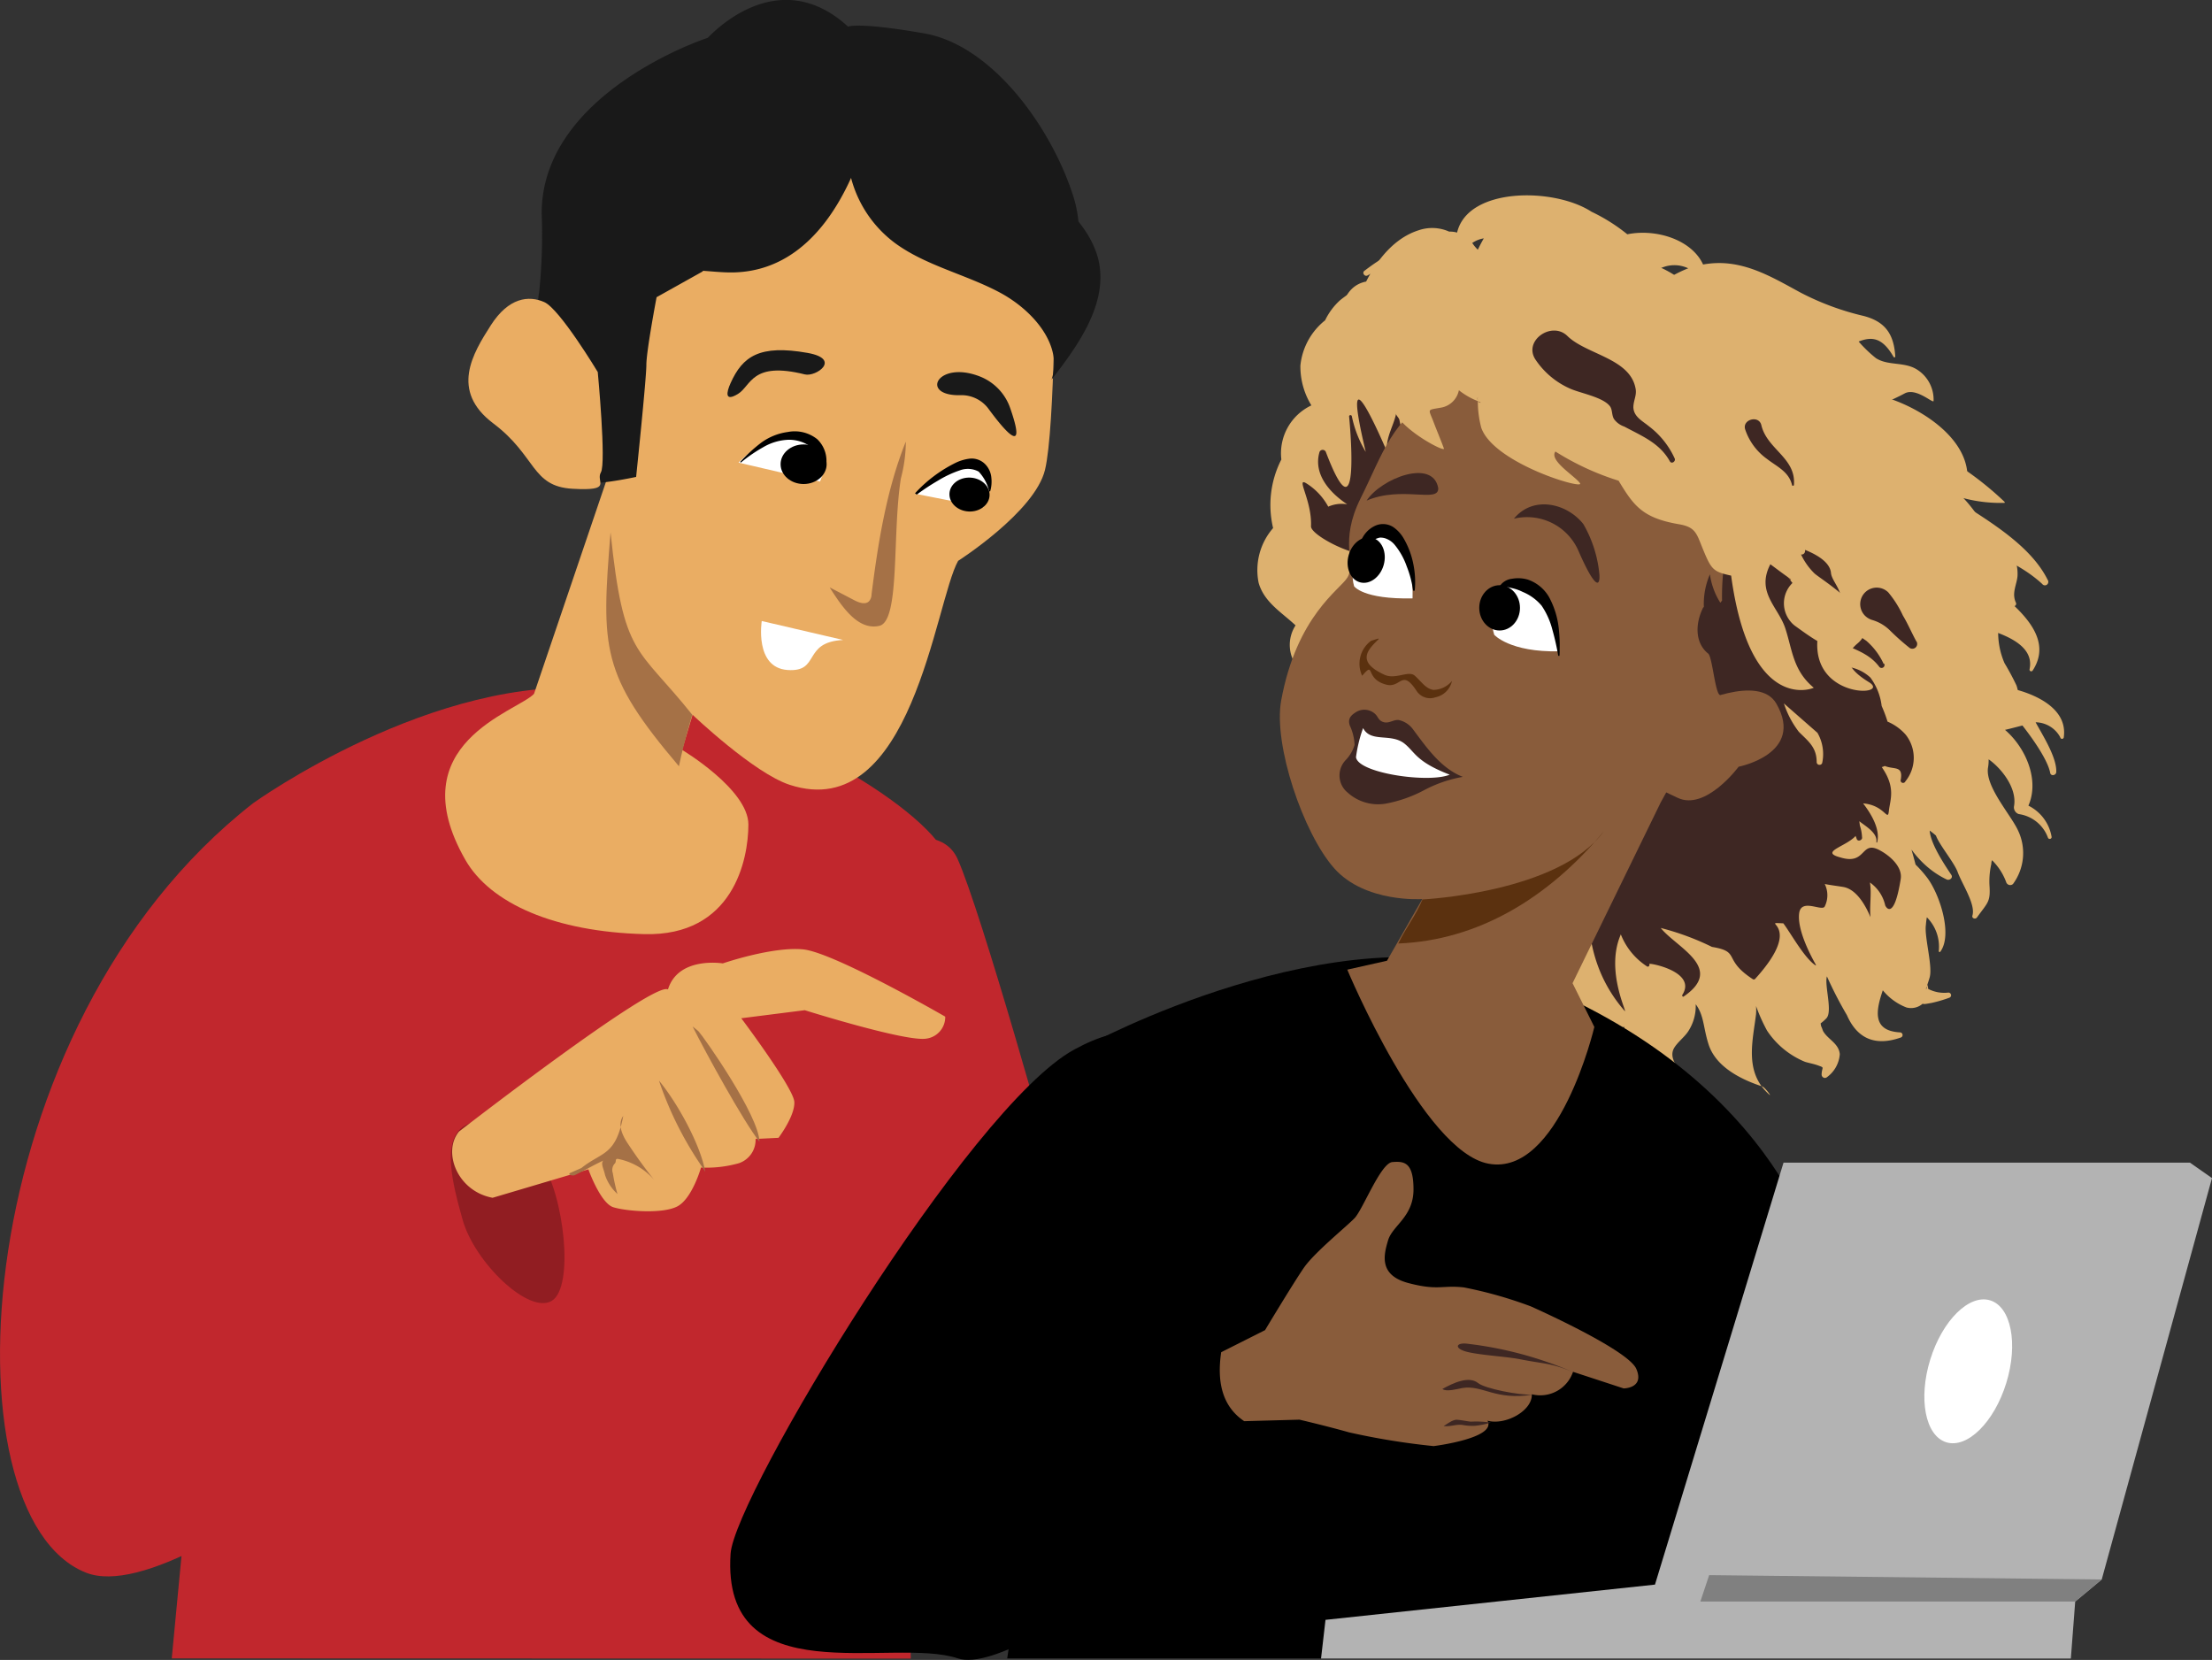 <svg role="img" aria-hidden="true" focusable="false" xmlns="http://www.w3.org/2000/svg" xmlns:xlink="http://www.w3.org/1999/xlink" viewBox="0 0 233.5 175.21"><rect x="0" y="0" width="233.5" height="175.21" fill="#333333" stroke="none"/><defs><path d="M86.56,50.83c0-.06,2-4-2-5-3-.74-6.6,3-6.6,3Z" fill="none"></path><path d="M96.62,52.12s3.92-3.57,6.29-2.87c2.71.8.91,4.29.91,4.29Z" fill="none"></path><path d="M157.73,67c-.54-1.84-.7-5.12,1.62-5.35s5.36,3,5.24,7.1C159.35,68.86,157.73,67,157.73,67Z" fill="none"></path><path d="M142.94,61.88c-.54-1.84.24-5.12,2.56-5.35s3.73,2.56,3.61,6.63C143.87,63.28,142.94,61.88,142.94,61.88Z" fill="none"></path><polygon points="188.27 122.71 174.7 167.25 139.92 170.97 139.45 175.05 218.6 175.05 219.06 169.04 221.86 166.71 233.5 124.34 231.17 122.71 188.27 122.71" fill="none"></polygon></defs><g><path d="M101.09,90.68c2.45,5.46,9.91,31.89,11,36.32s13.56,30.21,13.56,30.21l-9.43,7.64s-20.66-10.36-24.43-16.27S81.44,121.5,81.44,121.5l6.47-30.29S98.65,85.23,101.09,90.68Z" fill="#c1272d"></path><path d="M18.13,175.05l8.59-90.27S45.86,71,63.38,72.74,97.67,85.3,99.82,90.23s-4.85,18-4.85,18c.77,43.37.78,48.13,1.17,66.84Z" fill="#c1272d"></path><path d="M26.72,84.78C-3.5,108.37-6.13,160,9.08,166c11.35,4.49,49.1-30.71,48.56-31.44s-7.55-13.3-7.55-13.3L22.33,132.09s6.06-13.4,6.6-14.14,4.7-17,4.43-17.69S26.72,84.78,26.72,84.78Z" fill="#c1272d"></path><path d="M57.16,122.7c2.33,3.3,3.52,13.15,1.08,14.61s-8.15-4.09-9.4-8.54c-1.1-3.89-2.25-8.47.19-9.93S54.82,119.41,57.16,122.7Z" fill="#911d22"></path><path d="M48.45,119.44s20.58-15.94,22.06-15c1.09-3.53,5.79-2.75,5.79-2.75s5.23-1.8,8.48-1.48,15,7.1,15,7.1a2.3,2.3,0,0,1-2,2.32c-2.14.36-12.83-3-12.83-3l-6.7.85s5.52,7.35,5.6,8.83-1.67,3.79-1.67,3.79l-2.42.12A2.6,2.6,0,0,1,78,122.78a12.56,12.56,0,0,1-4,.46s-.93,3.28-2.5,4.1-5.38.51-6.75.09-2.64-4-2.64-4l-10.11,3C48.26,125.74,46.69,121.58,48.45,119.44Z" fill="#eaad63"></path><path d="M56.37,73.24l8.36-24.63-.27-19.95,6.47-14.77,17.79-6.4L106,19.55l5.39,7.39s0,18.22-1.08,22.66-9.17,9.6-9.17,9.6c-2.44,4.34-4.88,27.85-17.78,23.64-3.78-1.23-10.25-7.39-10.25-7.39L72,79.15s7,4.18,7,7.88S77.4,98.85,68,98.6s-16.25-3.21-18.9-7.88C42.12,78.47,54.56,75.14,56.37,73.24Z" fill="#eaad63"></path><path d="M89.52,2.81C81.9-4.16,74.76,4,74.7,4S57.18,9.75,57.18,22.51a58.5,58.5,0,0,1-.27,8.37c-.27,1.23-.27,5.42,2.16,7.14s2.69-2,3.23,4.44.81,7.14,0,8.12,4.85-.24,4.85-.24S68.23,40,68.23,38.52s1.08-7.15,1.08-7.15l4.85-2.71,8.36-12.55s10.51-.74,11.32-1,12.66,7.63,12.66,7.63l4.32,7.88s-.27,4.19-.27,3.45,5.12-6.15,2.69-13.54-8.64-15.77-15.65-17S89.52,2.81,89.52,2.81Z" fill="#191919"></path><path d="M77.61,28.75c-1.36.05-2.71-.15-4.06-.2-4.65-.16-9.73,2.09-11.11,6.15a19.14,19.14,0,0,1,6.2-14.14c1.77-1.65,3.87-3,5.3-4.92a41.46,41.46,0,0,1,2.71-3.88C80,8.2,93.81,6.05,91.73,13.47,90,19.79,86,28.44,77.61,28.75Z" fill="#191919"></path><path d="M94.51,25.68c3.23,2.36,7.43,3.28,11,5.18s6.73,5.61,5.49,9.21c2.88-3.69,5.9-8,5-12.42-.59-2.81-2.7-5.16-5-7.13a42.37,42.37,0,0,0-11.78-7.18c-4.33-1.75-9.33-5.06-9.77,1.55A12.53,12.53,0,0,0,94.51,25.68Z" fill="#191919"></path><path id="95676e91-c439-43e1-be9a-7d81edae4afa" d="M86.56,50.83c0-.06,2-4-2-5-3-.74-6.6,3-6.6,3Z" fill="#fff"></path><g><ellipse cx="84.83" cy="49" rx="2.43" ry="2.09"></ellipse></g><path id="4a3cd831-0c09-46df-9402-fb0bc1498a6c" d="M96.62,52.12s3.92-3.57,6.29-2.87c2.71.8.91,4.29.91,4.29Z" fill="#fff"></path><g><ellipse cx="102.35" cy="52.19" rx="1.79" ry="2.12" transform="translate(45.11 151.82) rotate(-87.14)"></ellipse></g><path d="M89,67.55l-8.59-2s-.79,4.92,2.72,5.17S84.65,67.78,89,67.55Z" fill="#fff"></path><path d="M78.13,48.76a17.18,17.18,0,0,1,2.18-2,6.13,6.13,0,0,1,2.84-1.16,3.81,3.81,0,0,1,3.12.76,3.16,3.16,0,0,1,.89,3h-.1a4.79,4.79,0,0,0-1.47-2.2,3.91,3.91,0,0,0-2.38-.74,5.65,5.65,0,0,0-2.62.77,16.07,16.07,0,0,0-2.39,1.64Z"></path><path d="M96.59,52.07a14.46,14.46,0,0,1,4.35-3.25,4.76,4.76,0,0,1,1.44-.41A2,2,0,0,1,104,49a2.33,2.33,0,0,1,.65,1.45,3.58,3.58,0,0,1-.13,1.42h-.1a4.57,4.57,0,0,0-1.11-2.09,2.41,2.41,0,0,0-2-.13A11.39,11.39,0,0,0,99,50.74a23.84,23.84,0,0,0-2.23,1.47Z"></path><path d="M95.1,50.49c-.94,5.86-.06,15.07-2.28,15.57S88.94,64.15,87.58,62l2.59,1.35c.49.26,1.16.5,1.55.13a1.09,1.09,0,0,0,.28-.73c.67-5.35,1.58-11.08,3.62-16.14A15.43,15.43,0,0,1,95.1,50.49Z" fill="#a57146"></path><path d="M64.45,56.19c-1,12.32-1,15,7.22,24.69.58-2.81,1.41-5.43,1.41-5.43C67.23,68.12,65.83,69.46,64.45,56.19Z" fill="#a57146"></path><path d="M77.12,40.44c-.45,1-.63,2,.78,1.14s1.42-3.47,7.06-2.06c1.16.29,3.92-1.62.29-2.27C80.18,36.35,78.39,37.61,77.12,40.44Z" fill="#191919"></path><path d="M103.39,39.72A5.52,5.52,0,0,1,106.61,43c2.4,6.82-2.34,0-2.38,0a3.56,3.56,0,0,0-2.71-1.29C97,41.89,98.9,38,103.39,39.72Z" fill="#191919"></path><path d="M63.1,39.27s-4-6.65-5.64-7.38-3.77-.5-5.66,2.46-4.31,6.89.27,10.34,4,6.65,8.36,6.9,2.42-.74,3-1.73S63.1,39.27,63.1,39.27Z" fill="#eaad63"></path><path d="M61.37,123.29c2.17-1.74,3.62-1.25,4.42-5.5-.65.92-.07,2.11.54,3,.86,1.3,1.77,2.56,2.75,3.78a6.78,6.78,0,0,0-3.88-2.25c-.32,0-.09.3-.32.51a1,1,0,0,0-.19,1,18.38,18.38,0,0,0,.49,2.2,4.72,4.72,0,0,1-1.31-2c-.16-.79-.68-1.5.17-1.69-1.44.65-1.93,1-3.37,1.7-.26.11-.75-.07-.51-.22" fill="#a57146"></path><path d="M74.27,123.39a36.87,36.87,0,0,1-4.71-9.33c1.94,2.34,4.37,6.73,4.89,9.63" fill="#a57146"></path><path d="M73.73,108.85c.58.63,6.39,8.89,6.44,11.67-1.72-2.19-5.62-9.31-7.06-12.17C73.12,108.34,73.71,108.83,73.73,108.85Z" fill="#a57146"></path><path d="M212.94,72.82a17.66,17.66,0,0,0-2.19-3.66,52.18,52.18,0,0,0-4.14-3.59h.09c2.09.68,8.29,1.6,7.54,5.08a.18.18,0,0,0,.15.21.19.19,0,0,0,.17-.07c2.53-3.84-2.27-7.15-4.91-9.39a28.43,28.43,0,0,1-4.07-4.49c3.2.8,7.33,2.26,10,4.73a.35.35,0,0,0,.5.07.37.37,0,0,0,.07-.51c-1.75-3.54-6-6.07-9.17-8.12,2.81-5.41-3.31-9.69-7.8-11.1a20.76,20.76,0,0,1-3.07-1,21.32,21.32,0,0,1-3.48-2.65,19.41,19.41,0,0,0-2.4-1.62h.59c2.37,0,3.93,1.67,5.22,3.46a.27.27,0,0,0,.39,0,.28.28,0,0,0,.09-.33c-1.23-2.7-3-4.94-6.05-5.45-2.81-.46-6.05.46-8.66-.93-1.41-.74-2.37-2.21-3.54-3.26a11.25,11.25,0,0,0-5.3-2.71,35.16,35.16,0,0,0-6.15-.45h0a8.16,8.16,0,0,0-5-.8c-.66-.17-1.33-.36-2-.56a2.71,2.71,0,0,0-2.7.84,8,8,0,0,0-4.38.37,10,10,0,0,0-2.75-.7c-2.29-.2-4.2,1.06-5.94,2.38A.27.27,0,0,0,144,29a.28.28,0,0,0,.33.09c2.19-1.21,4.33-2.07,6.66-1a6.38,6.38,0,0,0-.66.8,12.83,12.83,0,0,0-8.87,2.8,6.84,6.84,0,0,0-1.58,2.12,7,7,0,0,0-2.61,4.78,7.87,7.87,0,0,0,1.16,4.2,5.59,5.59,0,0,0-3.17,5.71h0a10.55,10.55,0,0,0-.87,7.24,6.76,6.76,0,0,0-1.53,5.77c.58,2.06,2.43,3.12,3.9,4.5a3.78,3.78,0,0,0,.36,4.59c1.73,2.11,4.62,2.69,6.31,4.9,22.6,29.56,3.51,32.25,16.77,31.56a6.54,6.54,0,0,0,2-.46l.76-.32c.24-.06.36-.1.34-.12.9,0,1.25.43,2.37,1,2,1,3.31,1.91,5.59,1.28l.2-.06a5.05,5.05,0,0,0,1,3.33,5.69,5.69,0,0,0,2.29,1.83c1.12.53,2.84.68,3.71,1.57.22.22.63-.08.44-.33-.86-1.16-2.84-2.63-2.26-4,.29-.67,1.22-1.32,1.62-2a4.87,4.87,0,0,0,.74-2.78c.88,1.17.79,2.44,1.34,4.18.74,2.41,3.4,3.75,5.69,4.5.29.1,1,1.08.76.88-2.71-2.36-1.76-5.68-1.42-8.52a6,6,0,0,0,0-.85,17.93,17.93,0,0,0,1.17,2.61,8.85,8.85,0,0,0,4,3.28c.43.13.89.21,1.32.36.83.3.45.13.43,1a.36.36,0,0,0,.36.34.37.37,0,0,0,.23-.1,3.3,3.3,0,0,0,1.33-2.41c-.1-1.1-1.17-1.52-1.7-2.33-.12-.17-.16-.43-.26-.59a1.91,1.91,0,0,1-.06-.33,4.88,4.88,0,0,0,.59-.52c.71-.7-.21-3.47.07-4.44a41.57,41.57,0,0,0,2.11,4.09c1.12,2.56,3.07,3.28,5.67,2.37a.28.28,0,0,0,.2-.34.29.29,0,0,0-.28-.21c-3-.17-2.49-2.4-1.8-4.44a6.06,6.06,0,0,0,2.49,1.81,1.87,1.87,0,0,0,1.8-.47c-.31.25.74,0,.82,0a14.06,14.06,0,0,0,1.89-.55.28.28,0,0,0,.2-.34.29.29,0,0,0-.28-.21,3.66,3.66,0,0,1-2.13-.39,1.57,1.57,0,0,0-.09-.43l.06-.19c.07-.2.13-.4.19-.61.33-1.2-.59-4.31-.4-5.53a7.28,7.28,0,0,1,.1-.8,4.41,4.41,0,0,1,1.26,3.55.07.07,0,0,0,.05.1.07.07,0,0,0,.1,0c1.32-1.76,0-5.93-1.32-7.75a12.74,12.74,0,0,0-1.28-1.46c-3.18-12.2-3.55-1.68,3.28,1.57.3.14.71-.17.49-.49-.9-1.34-2.19-3.34-2.28-4.67.23.17.45.34.66.53.37,1,1.92,2.84,2.29,3.84.46,1.27,1.92,3.42,1.56,4.6-.09.3.32.43.48.2,1.14-1.59,1.44-1.62,1.32-3.39a8.32,8.32,0,0,1,.2-2.28.91.91,0,0,1,.07-.37,6.26,6.26,0,0,1,1.49,2.3.45.45,0,0,0,.54.31.45.45,0,0,0,.19-.11,5.52,5.52,0,0,0,.53-5.63C212.27,86,209.52,83,209.86,81a4.06,4.06,0,0,0,.06-.85c1.23.85,3,2.93,2.69,4.9a.75.75,0,0,0,.5.88,3.85,3.85,0,0,1,3.08,2.51.2.2,0,0,0,.27.09.19.19,0,0,0,.11-.19,4.51,4.51,0,0,0-2.45-3.3c1.19-2.7-.27-6.11-2.47-8,.62-.14,1.23-.31,1.84-.46,1,1.27,2.67,3.61,2.93,5,.07.38.63.27.64-.09.07-1.53-1.44-3.89-2.18-5.25a3,3,0,0,1,2.6,1.58.2.2,0,0,0,.22.17.21.21,0,0,0,.16-.22C218.23,74.85,215.05,73.41,212.94,72.82Zm-6.85-20.29h0a19,19,0,0,1-4.05-4.1C204.05,49.22,206.11,50.56,206.09,52.53Zm-2.77,51.91h0c0-.1,0-.2.07-.3a.78.78,0,0,1-.07.3Z" fill="#ddb16f"></path><path d="M201.15,77.53a5.27,5.27,0,0,0-1.9-1.36,14.29,14.29,0,0,0-.62-1.65,6.3,6.3,0,0,0-1.19-3,4.37,4.37,0,0,0-3.3-1.16h0a13.48,13.48,0,0,0-1.65-2.45,8.81,8.81,0,0,0-3.68-3.4A5.35,5.35,0,0,0,185,61s-27.1,30.05-13.53,45.67c.52.61-2.08-4.09-.39-8a.11.11,0,0,0,0-.08,7.13,7.13,0,0,0,2.77,3.41c.17.12.32-.1.25-.25s5.11.8,3.47,3.29c0,.09.06.21.15.15,4.42-3-.77-5.18-2.41-7.24a28.11,28.11,0,0,1,5.41,2h0c3.1.51,1.06,1.28,4.3,3.4a.2.2,0,0,0,.23,0c5.47-6,.23-6,3-5.89.84,1.13,2.19,3.61,3.37,4.42,0,0,.08,0,.09,0a0,0,0,0,0,0,0c-.77-1.35-2-3.85-1.79-5.48s2.42-.15,2.7-.72a2.67,2.67,0,0,0,0-2.37c.64.13,1.31.2,2,.32,1.86.36,2.85,3.34,2.83,3.16-.12-1.16.14-2.47-.06-3.64A4,4,0,0,1,199,95.55c0,.07.9,1.86,1.64-2.76.21-1.29-1.13-2.45-2.14-3-2.14-1.22-1.41,1.59-4.24.71-2.43-.64,1.16-1.23,1.84-2.58a2.12,2.12,0,0,0,.17-1.24h0c.59.49,1.95,1.22,1.8,2.2,0,.06.08.09.09,0,.31-1.27-.5-2.8-1.49-4.08,2.31.19,2.59,2,2.72.8s.76-2.46-.75-4.63a1.75,1.75,0,0,0,.32-.12c1,.41,1.93-.07,1.69,1.43a.26.26,0,0,0,.48.2A3.93,3.93,0,0,0,201.15,77.53Z" fill="#3e2723"></path><path d="M169.16,47.55a38.56,38.56,0,0,1,4.73,4.3H174c2,1.14,3.68,2.63,5.87,3.43.47.18.78-.57.34-.81a12.69,12.69,0,0,1-4.68-4.14c-.14-.23-.27-.47-.4-.72a35,35,0,0,0-3.8-2.2c-.62-.32-.07-1.25.55-.93.83.42,1.65.87,2.45,1.36a11.06,11.06,0,0,0-1.3-2.42c-1.39-1.85-4.69-.88-4,1.67C169.05,47.25,169.11,47.4,169.16,47.55Z" fill="#3e2723"></path><path d="M161,38.35a44.34,44.34,0,0,0-5.16-3.42c-2.13-1.41-3.93,1.57-2.54,3.29a13,13,0,0,0,5.39,3.61c.91.36,1.86.48,2.73.89a9,9,0,0,0,2.55,1,.48.48,0,0,0,.56-.36.47.47,0,0,0-.11-.41C163.23,41.47,162.46,39.59,161,38.35Z" fill="#3e2723"></path><path d="M148.82,47.22a8.64,8.64,0,0,1-1.21-3.76.1.1,0,0,0-.2,0c-.2,1.33-1.1,2.57-1,4v.19c0,.07-5.21-12.39-2.24.05a11.89,11.89,0,0,1-1.47-3.77.15.15,0,0,0-.18-.11.15.15,0,0,0-.11.11s1.39,13.85-2.44,3.81a.36.36,0,0,0-.45-.24.34.34,0,0,0-.24.24c-.64,2.26,1,4.21,2.93,5.49a3.52,3.52,0,0,0-2,.25A6.63,6.63,0,0,0,137.87,51c-1.1-.64.64,1.84.52,4.56,0,1,5.05,3.52,6.42,2.85,1.68-.82,3.8.49,5.68.2C153.92,58,150.56,50,148.82,47.22Z" fill="#3e2723"></path><path d="M140.73,69.34a.09.09,0,0,1,0-.07A.09.09,0,0,0,140.73,69.34Z" fill="#ddb16f"></path><path d="M144.6,48.57V48.5h0Z" fill="#ddb16f"></path><path d="M155.66,39.83C155.36,39.83,155.23,39.71,155.66,39.83Z" fill="#ddb16f"></path><path d="M191.65,108.36Z" fill="#ddb16f"></path><path d="M203.3,103.93a.21.21,0,0,1,0,.11Z" fill="#ddb16f"></path><path d="M192.45,134.59s-3.73-20.84-32.59-31.66c-18.62-7-45.16,7.45-45.16,7.45s-4.19,34.45-4.19,35.85-4.19,28.82-4.19,28.82h88.92Z"></path><path d="M131.07,140.56l6.05,12.11s-29.06,24.71-36,22.38-25,3.95-24-11.05c.41-6.11,25.12-47.18,36.3-53.23s7.45,6,7.45,6L113.38,148Z"></path><path d="M128.91,142.73l4.63-2.33s3-5,4.11-6.6,4.44-4.29,5.33-5.21,2.76-5.83,4-5.93,2.23,0,2.23,2.89-2.21,3.8-2.68,5.36-1,3.69,2.14,4.52,3.55.2,5.86.46a44.37,44.37,0,0,1,7.06,2s10.25,4.54,11.14,6.6-1.34,2.06-1.34,2.06l-5.34-1.75a3.65,3.65,0,0,1-4.35,2.37c.07,1.75-2.79,3.3-4.68,2.79,1,1.85-5.68,2.68-5.68,2.68a74.82,74.82,0,0,1-8.93-1.45c-2.56-.72-5.24-1.34-5.24-1.34l-5.83.16C129,148.44,128.45,145.83,128.91,142.73Z" fill="#895c3b"></path><path d="M183.68,47.91l-16.29-9.77s-10.25.46-15.37,3.25-6.05,6.52-8.38,11.18-.46,6.81-1.4,8.38c-.75,1.27-5.35,4-7,13-.84,4.67,2.33,14,5.59,17.69s9.31,3.26,9.31,3.26l-3.73,6.51-4.19.94s8,19.19,14.9,20.48c7.45,1.4,11.18-14.43,11.18-14.43l-2.3-4.62,9.31-19.09,7.45-13.5,7-11.17Z" fill="#895c3b"></path><path d="M189.37,51.17c.22-2.85-2.84-3.74-3.44-6.29-.26-1.11-2.07-.6-1.7.47a6.27,6.27,0,0,0,2.28,3.08c1.05.82,2.32,1.34,2.66,2.77,0,.11.19.08.2,0Z" fill="#3e2723"></path><path d="M198.85,70.1A7.14,7.14,0,0,0,197,67.63a9.55,9.55,0,0,1-2.4-2.26c-.39-.78-.13-1.75-.32-2.59s-.94-1.64-1-2.3c-.2-2.26-5.52-3.26-5.52-3.26s3,2.32,3.1,3.26-.52,3.57.39,3.62.19-.37.46.12a5.79,5.79,0,0,1,.23,1A4,4,0,0,0,193.12,67c1.63,1.46,3.8,1.48,5.23,3.35a.31.31,0,1,0,.54-.32Z" fill="#3e2723"></path><path d="M202.28,67.68c-.49-.9-.88-1.83-1.41-2.71a11,11,0,0,0-1.54-2.44A1.72,1.72,0,0,0,196.88,65a1.86,1.86,0,0,0,.78.45,4.43,4.43,0,0,1,1.86,1.11,24.6,24.6,0,0,0,2,1.78.51.51,0,0,0,.8-.61Z" fill="#3e2723"></path><path d="M177.63,105.22" fill="#3e2723"></path><path d="M196.56,88.42a4.62,4.62,0,0,0-1.62-3.35.78.78,0,0,0-1.08,1.12.8.8,0,0,0,.32.19A3.77,3.77,0,0,1,196,88.57c.13.29.56.13.57-.15Z" fill="#3e2723"></path><path d="M191.52,64.83a7.26,7.26,0,0,0-1.61-2.5c-.9-.88-3-3.95-3-3.91-1.32,1.52-2,4.15-1.55,1.32a.12.12,0,0,0-.08-.15.13.13,0,0,0-.12,0c-1.71,1.34-1.07,3.64,0,5.18.83,1.14,2.41,1.61,3.14,2.74l.06.13a3.92,3.92,0,0,0-.45-.46,4.79,4.79,0,0,0-1.11-.66c-.24-.24-.49-.47-.77-.7a6.51,6.51,0,0,1-2.55-3.95c-.29-1.52-.27-2.93-1.14-4.27a25.56,25.56,0,0,0-.56,5.79l-.18.23a7.5,7.5,0,0,1-1.1-3,7.89,7.89,0,0,0-.64,3.46.16.16,0,0,0-.08.06c-.88,1.78-.82,3.77.54,4.85.43.34.73,4.18,1.23,4.36s2.42-3,2.74-2.68c.94,1.08,1.45,2.45,2.46,3.48a1.1,1.1,0,0,0,1.56,0h0a1.29,1.29,0,0,0,2.11-1.37,1.48,1.48,0,0,0,1.18-1.24v-.44C192.86,69.3,192.28,66.67,191.52,64.83Z" fill="#3e2723"></path><path d="M201.32,43.78c-1.38-1.66-4.13.49-3,2.3a15.28,15.28,0,0,0,13.28,7,.08.08,0,0,0,0-.11l0,0a33.61,33.61,0,0,0-4.93-3.89A33.75,33.75,0,0,1,201.32,43.78Z" fill="#ddb16f"></path><path d="M212.86,72.35A26.53,26.53,0,0,0,211.6,70a8.1,8.1,0,0,1-.67-3.4c0-1.68.71-.22.51-1.88,0,0,.11-.48.12-.46.41,1.12-.3-.86.85-.29a.29.29,0,0,0,.38-.11.26.26,0,0,0,0-.27c-.45-1,.1-1.86.18-2.79a4.46,4.46,0,0,0-.45-2.21c-.62-1.45-3-3.23-4-4.49-3.93-5.38-6.15-2.79-9-4.66-1.9-1.26-4.05,1.58-2.42,3.13A13.42,13.42,0,0,0,201,55.1a1.88,1.88,0,0,0,.62.94,11.21,11.21,0,0,1,3.77,5.13c.5,1.63.71,3.32,1.12,5a16.24,16.24,0,0,0,2.77,5c1.59,1.82,3.53,2.13,1.75,5.06-.08.12.1.26.2.16C212.44,75.21,213.47,74.1,212.86,72.35Z" fill="#ddb16f"></path><path d="M188.31,74.25a10,10,0,0,0,1.58,3c1,1,1.88,1.62,1.88,3.21a.29.29,0,0,0,.32.27.29.29,0,0,0,.26-.19,4.49,4.49,0,0,0-.5-3.19" fill="#ddb16f"></path><path d="M197.28,72c-1.63-1-3.19-2.41-1.2-4.08,3.1-2.61-3.76-6.68-4.54-7.39a6.87,6.87,0,0,1-1.42-2,.37.37,0,0,0,.42-.32v0c.18-2.19-2.16-4.61-3.13-6.42-1.09-2-3.32-5.39-5.15-6.69-.24-2.06-1.59-1.43-3-3.09-1-1.13-1.89-2.4-2.92-3.57a2.77,2.77,0,0,0,.78-.36,25.35,25.35,0,0,1,3.49-2.21,3.08,3.08,0,0,0,.84,2.66,8.74,8.74,0,0,0,6.45,3c2,.07,3.68-.59,5.48.51a5.25,5.25,0,0,0,5.64.46c.71-.31,1.4-.63,2.09-1,1.23-.58,3,1.17,3,.81A3.75,3.75,0,0,0,202.35,39c-1.34-.84-3.06-.37-4.33-1.2a13.69,13.69,0,0,1-1.82-1.75c1.38-.54,2.5-.45,3.69,1.63.05.08.19,0,.18,0-.13-2.34-1-3.72-3.34-4.33a28.31,28.31,0,0,1-6.67-2.47c-2.62-1.42-5.22-3-8.28-3.11a9.58,9.58,0,0,0-2,.15c-1.22-2.65-5-3.8-8-3.19A18.8,18.8,0,0,0,168,22.35c-3.92-2.56-13.05-2.63-14.19,2.2a2.59,2.59,0,0,0-.83-.1,4.4,4.4,0,0,0-3.21-.15c-2.54.8-4.36,3.05-5.56,5.42-2.84.52-3.54,4.76-.4,5.61a8.86,8.86,0,0,0,2.61.32,3.54,3.54,0,0,0,1.16-.25,8.5,8.5,0,0,0-.21,1.12,7.07,7.07,0,0,0,.44,3.44,3.24,3.24,0,0,0-.57,3.53c.9,2,5.34,4.3,5.18,3.85-.34-.94-.74-1.86-1.09-2.79-.54-1.43-.76-1.25.77-1.52a2.32,2.32,0,0,0,1.9-1.84,7.82,7.82,0,0,0,2,1.15,11,11,0,0,0,.36,2.8c1.29,3.76,10.93,6.61,10.43,5.87s-3.31-2.4-2.6-3.35a28.24,28.24,0,0,0,6.67,3.08c1.6,2.65,2.52,3.94,6.4,4.6,1.74.3,1.84,1,2.48,2.57.92,2.24,1.1,2.43,3,2.85,2,14.74,8.76,11.86,8.72,11.83-2.19-1.81-2.26-4-3-6.26s-3.12-3.81-1.58-6.77c.84.61,1.65,1.26,2.53,1.8a3,3,0,0,0-.42,4.22,2.67,2.67,0,0,0,.48.47c.78.56,1.55,1.13,2.37,1.61C191.46,73.85,199.68,73.48,197.28,72ZM161.12,37.44a.61.61,0,0,0-.05-.12l.08.15ZM156,26.36a4.49,4.49,0,0,1-.41-.46l-.18-.25a3,3,0,0,1,1.22-.49Q156.29,25.75,156,26.36Zm17.75,3.38a3.44,3.44,0,0,1,4.46-1.42,13.31,13.31,0,0,0-6,4.71,3,3,0,0,0-.61,1.85,7,7,0,0,0-3.24-.16,5.82,5.82,0,0,1-1.43.21l-.19-.06c-.11-.21-.23-.41-.35-.62h0a15.65,15.65,0,0,0-.16-2.27,6.64,6.64,0,0,0-2-3.54h.07a11.73,11.73,0,0,1,1.92.65,31.24,31.24,0,0,1,3.41,1.74,3.05,3.05,0,0,0,4.1-1.09ZM156,41.91a.65.65,0,0,0,0,.34A.34.34,0,0,1,156,41.91Zm0,.45h0C156.57,42.54,156.18,42.58,156,42.36Z" fill="#ddb16f"></path><path d="M176.78,48.39A8.87,8.87,0,0,0,174.07,45c-.69-.57-1.61-1-1.65-2,0-.73.38-1.27.23-2-.59-3.19-5.19-3.57-7.2-5.54-1.66-1.62-4.75.54-3.32,2.56a8.53,8.53,0,0,0,3.61,3c1.09.49,3.51.9,4.22,1.88.27.38.16,1,.45,1.38a2.23,2.23,0,0,0,1.06.75c1.86,1,3.72,1.73,4.8,3.66.19.34.65,0,.51-.3Z" fill="#3e2723"></path><path id="7e82b5d4-3330-4946-97b0-b5f7414c767b" d="M157.73,67c-.54-1.84-.7-5.12,1.62-5.35s5.36,3,5.24,7.1C159.35,68.86,157.73,67,157.73,67Z" fill="#fff"></path><g><ellipse cx="158.3" cy="64.16" rx="2.15" ry="2.39"></ellipse></g><path id="bd81b4ce-5af6-4597-878d-8a5704a581f8" d="M142.94,61.88c-.54-1.84.24-5.12,2.56-5.35s3.73,2.56,3.61,6.63C143.87,63.28,142.94,61.88,142.94,61.88Z" fill="#fff"></path><g><ellipse cx="144.22" cy="59.1" rx="2.44" ry="1.92" transform="translate(48.23 181.91) rotate(-74.27)"></ellipse></g><path d="M158.23,62a1.8,1.8,0,0,1,1.38-.91,3.63,3.63,0,0,1,1.67.09,4.11,4.11,0,0,1,2.41,2.18,8.88,8.88,0,0,1,.85,2.94,17.9,17.9,0,0,1,.08,2.93h-.13a27,27,0,0,0-.63-2.8,8.11,8.11,0,0,0-1.12-2.49,5.19,5.19,0,0,0-2-1.46,4.78,4.78,0,0,0-1.17-.41,2.15,2.15,0,0,0-1.28,0Z"></path><path d="M149.17,62.35a11,11,0,0,0-.68-2.58,7.41,7.41,0,0,0-1.24-2.23,2.18,2.18,0,0,0-.85-.65,1.58,1.58,0,0,0-.77-.14,4.26,4.26,0,0,0-2,1.21l-.13-.05a2.87,2.87,0,0,1,1.77-2.46,2,2,0,0,1,1.84.21,3.75,3.75,0,0,1,1.09,1.22,8.71,8.71,0,0,1,1,2.7,9.52,9.52,0,0,1,.14,2.77Z"></path><path d="M149.17,77a2.53,2.53,0,0,0-1.53-1c-.52-.06-1,.38-1.56.23s-.59-.54-.88-.83a1.67,1.67,0,0,0-2-.27c-.63.38-.94.74-.72,1.44a5.3,5.3,0,0,1,.51,2.06,3.93,3.93,0,0,1-.93,1.59,2.34,2.34,0,0,0,.05,3.31l.15.13a4.79,4.79,0,0,0,4,1.17,14.05,14.05,0,0,0,4.08-1.43A13.72,13.72,0,0,1,154.42,82C152.13,81.11,150.66,79,149.17,77Z" fill="#3e2723"></path><path d="M148.28,78.51c-1.43-1.17-3.58-.08-4.39-1.66a14.65,14.65,0,0,0-.75,3.07c.2,1.69,7.66,2.77,9.89,1.85C149.49,80.4,149.4,79.42,148.28,78.51Z" fill="#fff"></path><path d="M145.49,67.4l-.76.24a3,3,0,0,0-.94,3.69c1.42-1.65.21.34,2.56.94,1.53.39,1.63-1.72,3.18.65a1.7,1.7,0,0,0,2,.68,2.24,2.24,0,0,0,1.74-1.72,2.61,2.61,0,0,1-1.94.94c-.84-.1-1.34-.95-2-1.51s-2,.44-3.17-.08c-3.19-1.45-1.6-2.78-.62-3.78" fill="#5b310f"></path><path d="M178.7,74.46s7-3.43,8.83-.16c3,5.27-4,6.63-4,6.63s-3.47,4.7-6.44,3.28l-3-1.42Z" fill="#895c3b"></path><path d="M169.31,87.74C163.43,94.82,156,99.26,147.6,99.59c.93-1.86,1.87-3,2.56-4.65C150.16,94.94,164.59,94.24,169.31,87.74Z" fill="#5b310f"></path><path d="M168.83,60.6a13,13,0,0,0-1.69-5.28c-1.72-2.19-5.29-3.06-7.33-.57a5.92,5.92,0,0,1,6.78,3.32C168.38,62.19,168.93,62,168.83,60.6Z" fill="#3e2723"></path><path d="M151.82,51.52c-.55-3.14-6-1.05-7.56,1.32C148,51.24,151.91,53.15,151.82,51.52Z" fill="#3e2723"></path><path d="M155.26,150.06c-.48-.05-1-.17-1.45-.2s-1,.42-1.42.66c.67.1,1.34-.21,2-.11a5.57,5.57,0,0,0,1.29.09,9,9,0,0,0,1.7-.34A10.73,10.73,0,0,0,155.26,150.06Z" fill="#3e2723"></path><path d="M154.93,141.84a39.61,39.61,0,0,1,11.15,3c-2.39-1-3.07-.86-5.64-1.37-1.39-.28-4.25-.43-5.62-.79S153.69,141.67,154.93,141.84Z" fill="#3e2723"></path><path d="M156.05,146c-1-.82-2.69,0-3.79.61.43.33,1.56,0,2.11-.1,2.14-.35,3.46,1.34,7.42.7C160.34,147.28,156.77,146.57,156.05,146Z" fill="#3e2723"></path><polygon id="2e8652aa-44d1-4fd0-9e61-f57c99fc1704" points="188.27 122.72 174.7 167.26 139.92 170.98 139.45 175.06 218.6 175.06 219.06 169.05 221.86 166.72 233.5 124.35 231.17 122.72 188.27 122.72" fill="#b3b3b3"></polygon><g><polyline points="221.86 166.72 219.06 169.05 179.49 169.05 180.42 166.26 221.86 166.72" fill="gray"></polyline></g><ellipse cx="207.77" cy="144.74" rx="7.84" ry="4.2" transform="translate(8.09 300.46) rotate(-72.81)" fill="#fff"></ellipse></g></svg>